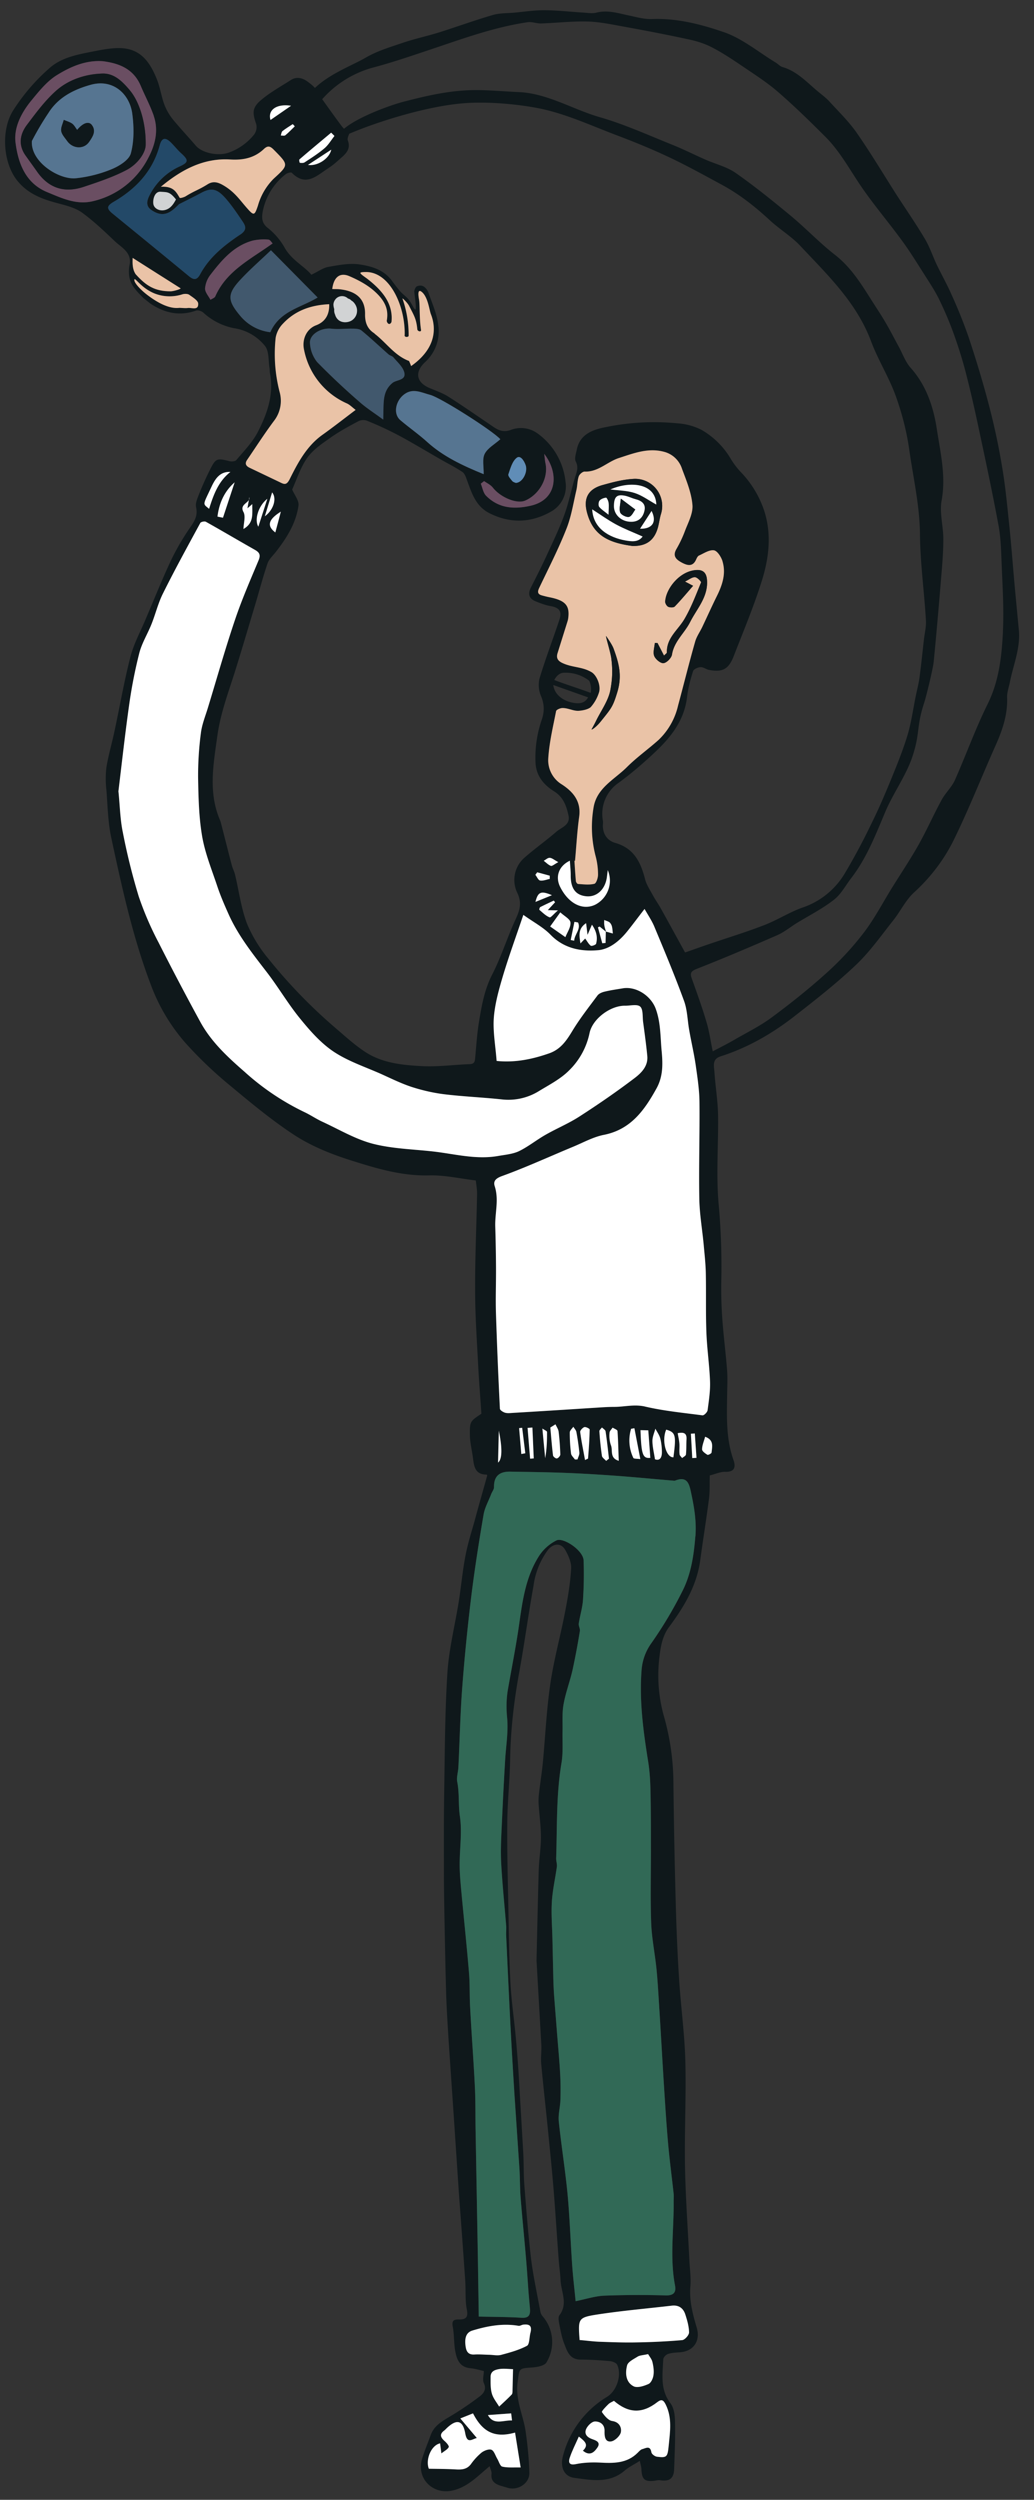 <svg id="Layer_13" xmlns="http://www.w3.org/2000/svg" viewBox="0 0 12.224 29.526"><rect x="0" y="0" width="12.224" height="29.526" fill="#333333" stroke="none"/><defs><style>.cls-1{fill:#6a4e62}.cls-2{fill:#eac3a7}.cls-3{fill:#fff}.cls-4{fill:#d1d3d4}.cls-6{fill:#41586d}.cls-7{fill:#0f181b}.cls-9{fill:#567591}</style></defs><path class="cls-7" d="m12.045 7.444-.049-.518c-.022-.245-.04-.491-.066-.736-.024-.231-.046-.463-.086-.693-.04-.24-.092-.48-.154-.716-.07-.267-.15-.531-.237-.793a5.802 5.802 0 0 0-.202-.504c-.053-.122-.12-.239-.178-.36-.047-.1-.082-.207-.138-.301-.106-.179-.225-.35-.338-.525-.155-.243-.303-.491-.468-.728-.092-.132-.21-.247-.32-.367-.041-.046-.092-.083-.14-.123-.13-.108-.246-.238-.418-.288-.03-.009-.054-.037-.082-.054C8.966.615 8.776.455 8.558.38c-.27-.093-.556-.167-.852-.155-.084.003-.171-.02-.256-.039C7.318.16 7.188.113 7.048.15 7.007.16 6.96.154 6.915.15 6.758.141 6.6.122 6.444.121c-.12-.002-.24.017-.359.028-.086.008-.176.004-.258.028-.214.062-.424.139-.637.206-.142.044-.288.075-.429.123-.148.05-.302.096-.436.174-.168.097-.422.188-.602.359 0 0-.02-.026-.08-.07C3.582.922 3.51.9 3.439.945c-.117.075-.24.143-.346.231-.112.093-.112.152-.064.29a.148.148 0 0 1-.024.122.674.674 0 0 1-.299.214c-.124.045-.314.007-.39-.08-.087-.102-.18-.2-.266-.304a.653.653 0 0 1-.105-.177c-.035-.092-.049-.193-.083-.285-.104-.275-.24-.395-.48-.388-.114.004-.23.03-.343.052-.165.033-.332.073-.46.19a2.314 2.314 0 0 0-.425.497c-.147.236-.118.633.062.841.128.149.293.207.472.254.097.026.201.052.28.108.138.1.263.219.387.337.084.08.213.138.174.294-.028.196.063.273.167.38l.082.065c.166.11.342.152.538.083.024-.009.066.005.087.023a.751.751 0 0 0 .361.184.579.579 0 0 1 .371.213c.047.064.037.17.051.256.004.02.001.04.005.06.05.254-.033.484-.145.701-.063.12-.163.222-.252.328-.014.016-.057.02-.082.013-.147-.038-.162-.034-.23.102a3.739 3.739 0 0 0-.122.27c-.021.055-.053.12-.042.171.027.118-.037.19-.093.274-.079.118-.15.241-.21.369-.103.221-.194.448-.29.673-.062.149-.142.294-.182.448-.075.288-.125.583-.188.875-.03.145-.073.288-.097.434a1.152 1.152 0 0 0 0 .268c.015.19.018.382.058.567.126.585.253 1.17.467 1.733a2.2 2.2 0 0 0 .41.688c.15.167.313.324.485.468.26.216.52.435.801.619.197.128.424.221.649.293.306.097.615.193.947.184.178-.005.359.037.55.06.005.05.016.105.015.16-.007.38-.025.76-.023 1.141 0 .301.022.603.037.904.01.183.025.365.037.55-.134.09-.138.09-.136.256.002.086.023.17.035.256.013.1.02.207.162.207.004 0 .008.01.008.01-.05.182-.102.36-.15.54-.039.137-.082.273-.108.412-.034.177-.05.357-.078.535-.045.282-.117.563-.135.847-.03.474-.03.95-.038 1.425-.005.314-.003.628-.003.942 0 .185.004.37.007.556.006.294.011.588.02.882.006.18.018.361.029.542l.06.88.06.9c.026.35.052.7.076 1.05.008.114-.003.23.019.341.018.093-.012.118-.093.117-.058-.001-.087.011-.074.082.018.093.013.189.028.281.018.104.05.201.182.213.052.005.102.02.158.033-.001.05-.018.104 0 .142.035.077-.004.124-.052.16a3.85 3.85 0 0 1-.333.226c-.1.06-.202.112-.244.231-.033.09-.07.18-.099.271-.076.24.125.43.35.383.183-.038.301-.169.447-.289.008.033.025.063.022.09-.01.087.041.12.111.142l.076.022c.119.04.263-.049.26-.174-.004-.16-.02-.32-.042-.477-.026-.198-.125-.381-.097-.592.023-.168.008-.165.172-.177.06-.004.149-.021.17-.061a.464.464 0 0 0-.049-.547.124.124 0 0 1-.024-.053c-.038-.208-.084-.415-.11-.625-.034-.288-.056-.577-.079-.866-.01-.127-.006-.255-.013-.383l-.057-.972c-.01-.143-.021-.286-.035-.43-.02-.205-.05-.41-.06-.616-.015-.276-.018-.552-.023-.828-.007-.35-.017-.7-.014-1.05.002-.253.03-.505.034-.758.006-.34.044-.675.105-1.009.063-.343.109-.69.171-1.033a.91.91 0 0 1 .17-.424c.063-.08.155-.088.204-.003.039.067.076.15.071.223-.01.175-.04.35-.074.523-.054.28-.131.556-.172.837-.045.307-.059.617-.088.926-.012.126-.033.252-.047.378a.7.7 0 0 0-.003.122c.009.13.027.26.027.389 0 .127-.022.254-.026.382-.01.34-.017.68-.025 1.02 0 .023-.002.047 0 .07l.056.983c.003.071-.008.144-.002.215.024.262.054.523.08.785.023.231.047.464.066.696.023.28.04.56.061.839.006.08.018.16.022.239.006.138.091.278-.014.415-.017.023-.007.073 0 .109.015.074.028.15.055.22.036.091.063.194.196.194.116 0 .232.008.347.018.03.003.075.02.086.044.056.123-.006.31-.124.38a1.15 1.15 0 0 0-.516.69c-.038.132.007.248.133.265.202.026.414.07.595-.086.05-.043.11-.071.179-.115.008.04.018.07.019.1.005.116.036.147.145.136.025-.002.051-.011.075-.007.112.017.163-.02.167-.134.006-.183.015-.367.01-.55 0-.077-.011-.17-.055-.227-.122-.161-.092-.339-.084-.515 0-.024.031-.057.055-.065.043-.015.091-.017.137-.02.165-.01.25-.132.204-.291-.048-.16-.09-.32-.075-.492.008-.1-.007-.2-.012-.301-.018-.371-.045-.743-.052-1.114-.007-.416.015-.832.004-1.247-.009-.323-.054-.646-.074-.969-.02-.306-.032-.612-.04-.919-.013-.47-.022-.941-.027-1.412a2.915 2.915 0 0 0-.107-.75 1.782 1.782 0 0 1-.062-.684c.015-.134.032-.272.117-.387.178-.24.33-.49.37-.795.033-.244.073-.488.104-.732.01-.087.005-.175.008-.264.065-.016.126-.045.186-.043.114.003.12-.064.095-.137-.088-.247-.08-.5-.076-.755.001-.102.007-.204 0-.304-.016-.21-.044-.418-.058-.627a4.986 4.986 0 0 1-.01-.465 8.146 8.146 0 0 0-.034-.895c-.028-.342 0-.688-.005-1.032-.003-.17-.032-.339-.043-.508-.005-.07-.03-.151.073-.184.319-.102.605-.266.868-.47.25-.195.5-.39.73-.608.166-.157.3-.348.442-.527.086-.108.147-.239.246-.33.194-.177.35-.381.465-.61.181-.367.331-.749.498-1.123.082-.183.146-.367.138-.572-.002-.058.02-.117.032-.176.04-.205.127-.402.107-.618ZM3.54 1.882c.124-.106.25-.21.375-.315l.039.039c-.04.05-.072.107-.12.146-.071.062-.152.112-.231.164-.015.01-.04.008-.059.007-.003 0-.01-.036-.004-.041Zm.376-.114c-.022.104-.16.197-.276.18l.276-.18Zm-.03.215c.058-.036.108-.085.16-.13.058-.052.099-.107.066-.194-.01-.027.014-.067.016-.079.378-.16.943-.328 1.35-.36.28-.024.657.01.92.065.303.065.591.198.883.309.212.08.424.166.629.263.212.1.418.214.625.326.207.112.39.256.562.415.117.109.259.193.367.309.32.341.662.666.833 1.122.082.22.21.422.29.641.074.204.13.418.161.633.047.335.125.666.128 1.01.003.336.05.672.07 1.009.006.075-.014.152-.023.229-.017.149-.032.298-.052.447-.01.076-.03.15-.045.224-.032.156-.053.316-.099.467-.056.183-.129.361-.202.539-.07.17-.143.339-.225.504a7.363 7.363 0 0 1-.314.586.926.926 0 0 1-.494.4c-.158.055-.303.15-.46.21-.212.082-.43.148-.646.222-.09.03-.18.063-.287.1-.094-.17-.188-.343-.284-.515-.03-.055-.067-.106-.097-.161-.034-.063-.076-.125-.093-.193-.051-.2-.133-.363-.351-.425-.091-.026-.145-.099-.147-.2 0-.02.004-.04.001-.06a.444.444 0 0 1 .191-.454c.152-.112.296-.236.433-.366.186-.176.338-.373.37-.64.012-.106.04-.21.072-.31.008-.023.057-.045.088-.046.034-.002.067.027.102.033.159.029.23-.009.29-.163.115-.296.239-.59.333-.892.086-.275.119-.563.02-.847a1.205 1.205 0 0 0-.271-.437.92.92 0 0 1-.122-.163.95.95 0 0 0-.343-.335A.734.734 0 0 0 8.007 5a2.813 2.813 0 0 0-.841.044c-.147.028-.309.078-.347.266-.009.046-.03.104-.013.14.038.072.01.13-.01.194-.044.149-.074.302-.128.447-.06.163-.137.321-.21.48-.057.123-.118.244-.18.365-.04.078-.026.136.058.168.055.022.112.044.17.054.103.018.14.06.109.157-.078.235-.167.467-.238.703a.337.337 0 0 0 .02.206c.039.094.04.18.009.273a1.37 1.37 0 0 0-.075.513c.008.155.098.261.22.337.11.069.146.174.17.286.024.112-.084.139-.144.191-.121.105-.253.198-.374.304a.349.349 0 0 0-.085.423c.068.148.002.248-.049.366-.085.196-.152.401-.249.591-.094.182-.127.376-.159.572-.021.132-.03.266-.042.399-.005.046 0 .088-.067.09-.19.007-.382.034-.572.023-.224-.012-.455-.036-.651-.16-.13-.083-.246-.19-.363-.29a6.139 6.139 0 0 1-.797-.823 1.622 1.622 0 0 1-.25-.412c-.069-.183-.094-.383-.14-.575-.009-.038-.028-.073-.038-.11-.045-.17-.087-.34-.131-.509l-.006-.019c-.145-.33-.081-.666-.034-1.006.036-.258.126-.499.204-.744.084-.268.163-.537.244-.806.048-.161.091-.325.145-.484.017-.048.06-.088.094-.13.13-.166.243-.343.272-.554.007-.058-.048-.124-.075-.188.054-.119.098-.262.18-.377.07-.097.178-.168.278-.239.103-.072.214-.132.325-.191a.13.13 0 0 1 .098-.007 3.969 3.969 0 0 1 .479.23c.135.076.268.155.402.232.083.047.168.09.248.143.025.015.04.051.05.08.06.16.104.327.279.412.25.123.496.109.731-.028a.341.341 0 0 0 .162-.344.806.806 0 0 0-.329-.572.334.334 0 0 0-.321-.042c-.106.037-.168-.013-.241-.063-.165-.112-.328-.225-.496-.332-.069-.043-.148-.07-.224-.102-.16-.07-.173-.193-.044-.31a.49.49 0 0 0 .15-.431c-.014-.13-.071-.254-.114-.379a.152.152 0 0 0-.058-.078c-.027-.015-.049-.013-.078-.003-.017.005-.036.046-.033.069.007.062.018.134.018.177 0 .02 0 .045-.022.014-.003-.004-.039-.075-.065-.106-.027-.033-.074-.063-.11-.108a2.25 2.25 0 0 1-.085-.11c-.097-.132-.242-.173-.386-.194-.118-.017-.244.008-.364.029-.063.01-.12.054-.203.093-.084-.103-.24-.174-.323-.332a.806.806 0 0 0-.199-.226c-.063-.054-.065-.11-.055-.178a.733.733 0 0 1 .272-.45c.018-.016.064-.028.074-.018.171.173.301.027.436-.057Zm3.147 8.703c-.15.07-.314-.015-.412-.213-.058-.116-.018-.243.116-.307.004.065.01.117.01.17-.002.156.056.237.182.25.124.013.224-.078.245-.221l.011-.088a.319.319 0 0 1-.151.41Zm.013.46c-.003.014-.052.032-.063.024-.025-.02-.041-.052-.065-.085a3.857 3.857 0 0 0-.056.058c-.014-.094-.03-.174.066-.24l.018.139.052-.12c.052.074.069.147.048.225Zm-.258-.035-.041-.008.044-.215.043.008c.035.08-.043.14-.046.215Zm-.29-.769.002.04c-.039.007-.079.024-.115.018-.022-.004-.037-.044-.056-.068l.022-.03.148.04Zm-.07-.174c.023-.013.047-.037.07-.036.026 0 .052.024.102.051-.047.025-.073.049-.088.043-.031-.01-.056-.038-.084-.058Zm.095.406-.193.079c.03-.12.066-.134.193-.08Zm-.136.14c.053-.028.107-.052.16-.077l.015.02-.086.093.12.003c-.048.041-.085.088-.1.082-.044-.019-.08-.056-.12-.089-.003-.002.003-.029.011-.032Zm.236.062c.049.045.118.079.121.12.005.056-.038.116-.06.173l-.18-.126.12-.167Zm.33-2.54c-.04.074-.108.077-.175.065-.132-.023-.225-.105-.237-.21l.412.146Zm-.4-.204c.006-.014.046-.087.116-.086a.452.452 0 0 1 .297.095c.029.06.022.128.017.143-.124-.047-.306-.104-.43-.152Zm.02.368c.004-.016.046-.035.072-.037.07-.003.134.039.204.032.043-.004.101-.015.134-.042a.478.478 0 0 0 .096-.167c.03-.08-.024-.21-.086-.247-.11-.065-.224-.053-.34-.106-.056-.025-.08-.057-.062-.117l.116-.37c.004-.013.008-.026.01-.04.021-.152-.03-.212-.213-.25a1.872 1.872 0 0 1-.096-.023c-.054-.014-.057-.042-.033-.09.109-.228.225-.454.319-.689.058-.146.082-.306.12-.46.012-.055.01-.114.028-.167.008-.025.046-.058.069-.057.161.007.268-.117.408-.162.176-.056.35-.124.54-.07.108.031.17.108.205.203.05.138.11.28.122.423.008.1-.051.208-.089.31a1.381 1.381 0 0 1-.102.213c-.049.086.005.126.067.159.061.032.127.053.167-.036.008-.018.019-.04.034-.048.058-.026.122-.07.177-.062.04.006.086.078.102.13.044.147-.004.285-.07.418-.06.118-.112.238-.169.356-.028.059-.068.114-.085.175-.071.25-.134.503-.202.755a.81.81 0 0 1-.23.406c-.122.109-.257.204-.372.319-.146.147-.359.245-.396.479-.03.192-.027.386.025.577.018.07.027.144.027.216 0 .038-.021.103-.044.108-.06.015-.128.006-.192.002-.01 0-.024-.022-.026-.035-.007-.08-.012-.16-.017-.24h.007c.016-.173.025-.347.05-.52.024-.18-.072-.293-.205-.38a.333.333 0 0 1-.162-.296c.01-.191.056-.38.093-.57Zm.516 2.544.073.06-.003.134-.039.003a20.66 20.66 0 0 1-.051-.188l.02-.009Zm.075.06-.005-.017-.01-.033a.373.373 0 0 1-.005-.023c-.003-.021 0-.044 0-.065.02.009.045.015.063.029a.099.099 0 0 1 .028.051c.007.025.007.053.01.08l-.08-.023ZM3.217 5.815c.06.074.014.209-.086.282l.086-.282Zm-.163.405c-.049-.083 0-.246.107-.33l-.107.33Zm.266-.179c-.02.08-.042.16-.065.246-.103-.076-.085-.152.065-.246Zm1.308-2.238c.023-.215-.107-.373-.29-.514-.011-.008-.057-.04-.066-.051-.006-.007-.043-.026.053-.026.289 0 .467.412.46.742-.01.032.045.03.045.01a1.288 1.288 0 0 0-.072-.438c-.004-.012.062.05.08.088.059.119.083.15.096.276.001.02.042.036.044.01-.022-.14-.013-.303-.024-.362-.023-.125.01-.113.042-.082.065.064.08.207.097.253.025.061.038.127.035.194-.006.14-.08.288-.268.42-.007-.022-.017-.042-.025-.062H4.83c-.166-.065-.26-.21-.397-.316l-.01-.01c-.074-.047-.11-.117-.108-.225.003-.183-.108-.276-.307-.295-.027-.002-.053-.001-.081-.002.018-.14.09-.2.202-.152.106.045.213.102.298.178.13.117.168.221.144.349.005.029.033.06.057.015Zm1.58 2.11c.171-.075.278-.273.24-.444-.007-.03-.008-.06-.014-.109.178.231.154.54-.158.612-.197.045-.38.032-.529-.116-.035-.034-.043-.096-.063-.144l.039-.031c.035.025.077.045.103.078.09.115.284.196.382.153Zm-.198-.312c.023-.07.046-.154.099-.195.042-.033.085.032.105.086.029.079-.034.208-.116.211-.009-.004-.03-.008-.042-.022-.02-.024-.053-.06-.046-.08Zm-.28-.241c-.031.062-.01.151-.012.24-.257-.105-.479-.21-.665-.378-.102-.092-.215-.171-.32-.26-.084-.07-.06-.21.026-.289.111-.102.217-.038.326-.01.124.032.734.42.83.524-.067.06-.15.104-.185.173ZM4.22 3.676a.134.134 0 0 1-.068.112c-.046.024-.11.026-.152-.008a.123.123 0 0 1-.04-.063.116.116 0 0 1-.01-.065.184.184 0 0 1-.008-.055.101.101 0 0 1 .172-.071c.016.004.029.013.04.024a.125.125 0 0 1 .019.014c.03.028.05.07.047.112Zm-.05.205c.035.001.08.003.104.023.11.091.213.189.32.283.016.014.043.018.056.033.046.056.108.108.127.173.03.102-.09.09-.138.13-.107.087-.105.201-.107.319l-.003.114c-.104-.077-.198-.136-.28-.21a8.413 8.413 0 0 1-.501-.47.391.391 0 0 1-.084-.218c-.012-.106.128-.19.253-.176.083.01.168-.003.252 0Zm-.686-2.389c-.038.036-.073.073-.113.106-.01.009-.034.002-.053.002.007-.017.008-.042.021-.052.038-.03.08-.055.12-.082l.024.026Zm-.046-.243-.24.168c-.036-.117.069-.195.24-.168Zm-.714.635c.154.009.285-.02.396-.125.047-.045.076-.03.117.01.177.18.177.177-.004.343a.731.731 0 0 0-.185.318c-.04.118-.047.12-.13.027s-.142-.186-.27-.263c-.06-.036-.122-.063-.196-.017-.107.067-.152.075-.259.142-.012.007-.064.026-.07.017-.042-.07-.074-.138-.223-.13.246-.204.508-.342.824-.322Zm-.646.472c-.03.06-.066.107-.123.123-.07.02-.136-.016-.143-.07-.009-.058.017-.15.087-.145.078.007.105-.002.18.092ZM.56 2.27C.303 2.165.216 1.93.184 1.688c-.024-.18.069-.357.187-.5.09-.11.183-.227.3-.3.16-.1.34-.18.545-.165.194.025.363.091.447.29.05.12.112.234.154.355.06.173.018.343-.064.497a.982.982 0 0 1-.648.51c-.2.05-.373-.034-.546-.105Zm1.66 1.368c-.026.003-.054 0-.098-.002-.127.016-.273-.07-.387-.158-.077-.06-.163-.151-.143-.181.023.003.09.109.238.17a.49.49 0 0 0 .327.009c.025-.007.06-.008.08.005.041.03.105.068.107.105.003.086-.078.045-.124.051Zm-.652-.592.568.36c-.006.012-.082.033-.116.035-.19 0-.291-.064-.416-.202-.039-.059-.037-.128-.036-.193Zm.799.193c-.038.07-.075.07-.133.023-.298-.246-.598-.49-.897-.734-.079-.064-.078-.094.009-.145.264-.154.46-.362.542-.666.026-.094.07-.099.14-.026.04.04.075.084.116.121.086.079.087.105-.02.154a.74.74 0 0 0-.35.33c-.033.062-.057.132.013.182.15.106.24.023.325-.061l.003-.004c.087-.044.175-.087.26-.133.12-.065.188-.056.293.063.074.085.138.18.2.273.038.055.054.1-.027.155-.186.124-.364.264-.474.468Zm.178.262c-.008.018-.037.027-.056.04-.023-.044-.066-.09-.064-.134a.303.303 0 0 1 .064-.163c.134-.173.275-.34.498-.402a.611.611 0 0 1 .187-.012c.02.001.037.033.05.045-.259.187-.544.322-.679.626Zm.652.423a.544.544 0 0 1-.354-.19c-.157-.187-.16-.262.01-.442.103-.11.217-.209.35-.336l.552.558c-.198.121-.447.158-.558.41Zm-.276 1.51c.104-.155.206-.311.316-.461a.386.386 0 0 0 .071-.338 1.787 1.787 0 0 1-.048-.647.318.318 0 0 1 .086-.166c.145-.154.33-.219.546-.229q.006.188-.155.249c-.114.043-.17.17-.141.292a.877.877 0 0 0 .507.632c.035.016.063.046.102.076-.138.103-.262.201-.391.293-.186.132-.29.327-.388.523-.038.077-.065.063-.118.037l-.355-.169c-.042-.02-.062-.048-.032-.092Zm-.054.564v-.003c.001-.005.003-.01.006-.014 0-.002.001-.004.003-.005v-.001a.056.056 0 0 1 .006-.009.034.034 0 0 1 .006-.007l.007-.006.028-.025.012-.012c0-.002.003-.004.004-.006a.02.02 0 0 0 .004-.005v-.001l-.002.013a.62.62 0 0 0-.006.034v.002l-.01.051.058-.05c-.003.116.022.222-.104.294.001-.068.028-.15 0-.201a.079.079 0 0 1-.012-.05Zm-.092-.301-.139.418-.064-.013c.02-.163.083-.3.203-.405Zm-.275.055c.044-.096.1-.184.225-.178-.144.112-.201.27-.252.436-.078-.065-.077-.036.027-.258Zm2.652 7.852c-.247-.03-.5-.033-.74-.094-.207-.053-.4-.168-.596-.259-.075-.034-.144-.082-.22-.117a2.956 2.956 0 0 1-.703-.474c-.2-.174-.397-.355-.525-.592-.168-.31-.334-.62-.493-.935a3.736 3.736 0 0 1-.234-.545 7.344 7.344 0 0 1-.189-.758c-.031-.153-.034-.312-.051-.484.04-.33.077-.673.126-1.014.03-.206.067-.413.12-.615.03-.119.098-.229.144-.345.048-.12.078-.247.135-.361.14-.281.292-.557.442-.834.007-.014.051-.023.067-.014.193.108.383.221.576.33.058.032.073.06.046.127-.098.232-.198.463-.278.701-.115.34-.214.687-.318 1.031-.031.101-.073.201-.086.305a3.816 3.816 0 0 0-.033.533c.004.23.009.464.048.69.036.202.115.396.181.593.037.109.083.215.13.32.111.252.28.465.448.682.139.18.254.38.398.555.118.144.246.29.398.392.17.113.372.179.56.263.12.054.24.114.365.154.124.04.255.07.385.086.224.027.45.036.673.06a.685.685 0 0 0 .442-.096c.123-.075.257-.143.356-.243a.862.862 0 0 0 .244-.441c.034-.172.25-.329.422-.326.06.001.143-.021.177.01.035.032.026.115.034.176.018.135.036.27.05.406.012.12-.07.201-.15.262-.21.16-.43.311-.654.456-.127.082-.268.14-.4.216-.107.06-.204.14-.314.192-.075.036-.164.042-.248.057-.249.043-.491-.019-.735-.05Zm1.004 15.54c-.086-.002-.155.005-.218-.01-.026-.006-.04-.06-.06-.094-.022-.036-.037-.092-.068-.105-.031-.012-.087.01-.118.034a.739.739 0 0 0-.125.136c-.048.063-.11.066-.18.062-.103-.006-.206-.006-.317-.008-.042-.105.026-.278.134-.3l.015.12c.038-.032.074-.049.087-.076.006-.014-.028-.052-.05-.071-.045-.041-.064-.079-.005-.123l.03-.028c.115-.111.191-.1.22.06.022.128.076.07.137.055l-.196-.231.15-.06c.115.222.26.294.497.227l.067.412Zm-.113-.64.01.085c-.104-.005-.215.06-.285-.064l.275-.02Zm-.243-.43c0-.07.057-.085.108-.093.049-.007.1 0 .158.002l-.006.251c0 .017 0 .039-.01.049-.048.049-.099.095-.149.142-.03-.05-.07-.098-.085-.153-.018-.063-.015-.132-.016-.198Zm.47-.516c-.012.051-.009.133-.04.149-.094.05-.2.079-.304.107-.044.012-.094 0-.142-.001-.059-.002-.118-.007-.177-.003-.079.004-.097-.047-.104-.107-.008-.074 0-.151.082-.176.177-.054.358-.088.546-.056.018.003.038-.012.057-.014.08-.009.103.02.083.1Zm1.6.84c.08.16.052.326.036.492-.013.13-.022.142-.139.127-.024-.003-.061-.03-.065-.051-.015-.088-.069-.049-.11-.037-.02.005-.036.025-.052.04-.128.13-.29.126-.454.117-.094-.004-.19 0-.28.019-.082.017-.085-.029-.071-.074.027-.083.068-.161.108-.252.071.056.123.096.049.167.08.067.132.019.17-.035.05-.07-.027-.089-.064-.103-.064-.023-.092-.065-.068-.12.018-.038.066-.086.103-.087.058-.002.116.031.114.11-.001.059.004.134.076.126.045-.005.11-.067.118-.111.01-.052-.017-.118-.105-.131-.045-.007-.088-.062-.118-.105-.007-.01.045-.064.074-.093.018-.018.044-.027.066-.04.172.148.334.153.512.015.05-.037.072-.027.1.027Zm-.455-.46c.011-.043.077-.074.123-.103.027-.016.063-.016.125-.03.016.028.043.059.05.094.013.05.02.105.013.156-.005.038-.03.09-.059.103-.054.024-.133.05-.176.027-.094-.049-.1-.158-.076-.248Zm.688-.6c.022.068.043.14.043.211 0 .032-.05.088-.08.091a8.15 8.15 0 0 1-.55.027c-.144.003-.288-.003-.43-.008-.077-.003-.153-.014-.233-.02-.019-.256-.02-.266.218-.303.289-.044.58-.069.87-.103.085-.01.138.03.162.105Zm.118-9.19c-.017.217-.05.428-.14.62a4.808 4.808 0 0 1-.382.643.62.62 0 0 0-.113.31c-.03.366.02.727.077 1.088.019.115.025.233.028.35.005.235.004.471.005.707 0 .283-.008.565.003.847.007.182.044.363.063.545.015.152.023.306.032.46.02.313.037.626.057.94.015.222.029.446.049.669.017.196.043.39.064.585.003.03 0 .061 0 .092.004.33-.047.66.016.989.016.081-.013.121-.11.119a10.584 10.584 0 0 0-.727.003c-.108.005-.213.04-.338.065-.013-.142-.03-.277-.039-.412-.02-.283-.03-.567-.056-.85-.027-.288-.074-.574-.104-.861-.008-.082.017-.166.02-.25a3.64 3.64 0 0 0-.004-.315c-.008-.157-.023-.313-.036-.47-.012-.153-.025-.306-.035-.459a4.393 4.393 0 0 1-.01-.211l-.01-.444c-.003-.148-.015-.297-.007-.444.009-.139.04-.276.06-.415.004-.034-.01-.07-.008-.105.011-.375-.001-.75.063-1.122.02-.12.009-.244.012-.366.003-.108-.007-.218.011-.323.024-.139.076-.272.107-.41a8.88 8.88 0 0 0 .087-.458c.005-.028-.017-.06-.013-.089.014-.094.043-.186.05-.28.01-.155.012-.311.007-.467-.004-.116-.238-.273-.32-.235a.526.526 0 0 0-.213.194c-.163.26-.195.559-.238.855-.034.23-.079.458-.12.687-.022.12-.025.236-.013.36.016.169-.016.342-.025.513a50.42 50.42 0 0 0-.036.708c-.007.16-.018.32-.01.48.013.254.04.506.06.758.002.038-.003.075-.001.113.018.374.035.75.054 1.124.013.247.028.494.044.741l.059.89c.007.115.005.23.014.343.018.226.042.451.061.677.013.15.023.3.034.45l.015.169c.006.07.003.126-.098.12-.161-.011-.324-.01-.507-.014l-.01-.711-.027-1.464c-.003-.179 0-.357-.008-.536-.016-.313-.04-.627-.057-.94-.008-.139-.002-.277-.013-.414-.027-.325-.062-.65-.092-.975-.01-.1-.018-.2-.018-.3 0-.19.03-.383.002-.568-.02-.137-.004-.274-.031-.409-.01-.055.011-.116.014-.174.015-.315.021-.63.045-.944.027-.357.063-.714.107-1.07.04-.324.09-.646.145-.968.015-.084.06-.162.091-.243.011-.028.033-.055.033-.082-.002-.134.07-.184.192-.182.22.004.441.006.662.015.206.008.412.021.617.036.211.016.421.036.632.054.013 0 .028.005.04 0 .138-.053.163.033.186.14.037.172.066.337.052.52Zm-2.333-.872.009-.378q.065.318-.009.378Zm.25-.408a.97.97 0 0 1 .036-.004l.037.301-.047.009c-.01-.102-.018-.204-.026-.306Zm.1-.003c.02 0 .038-.003.057-.004l.015.365-.042.003-.03-.364Zm.174.008c.026.018.055.028.055.04a1.58 1.58 0 0 1-.022.31l-.033-.35Zm.095-.012.06-.038c.014.03.034.058.038.088.01.09.017.179.019.268 0 .016-.023.043-.04.047-.011.004-.044-.02-.045-.035-.014-.11-.022-.22-.032-.33Zm.23.058c0-.022.026-.045.04-.067.014.02.034.04.038.062.015.081.027.163.034.244.002.026-.014.053-.022.08h-.03c-.015-.023-.042-.045-.045-.07a1.904 1.904 0 0 1-.015-.248Zm.123-.004c-.003-.018.027-.052.049-.059.017-.005.063.018.063.028-.003.114-.01.228-.019.341 0 .005-.016.009-.037.02-.02-.114-.042-.222-.056-.33Zm.226-.01c0-.015.02-.03.031-.045.015.015.04.029.043.046.016.107.027.215.04.323l-.034.026c-.017-.02-.046-.038-.05-.06a3.378 3.378 0 0 1-.03-.29Zm.12.018c0-.02.024-.04.037-.061.02.013.056.025.057.04.01.114.011.228.015.352-.111-.034-.067-.127-.093-.185-.019-.043-.017-.097-.016-.146Zm.256-.047.038-.007.07.365c-.038-.006-.077-.002-.083-.015a.473.473 0 0 1-.025-.343Zm.157.018h.046l.024.325c-.09.01-.107-.039-.117-.327l.047.001Zm.094.124c0-.047.023-.095.035-.143.02.038.047.073.057.113.015.053.02.11.02.166 0 .06-.023.104-.081.081-.012-.08-.03-.148-.031-.217Zm.164-.132c.111.032.12.065.084.327-.088.003-.14-.202-.084-.327Zm.156.165c-.003-.038-.013-.077-.021-.123.076-.016.109.003.104.072-.003.06 0 .12-.007.18-.002.016-.029.028-.044.042-.011-.015-.03-.03-.031-.045-.004-.042.002-.084-.001-.126Zm.15.17-.015-.287.046-.003.02.288c-.017 0-.033.002-.05.003Zm-.558-.608c-.126-.029-.241.004-.361.005-.09 0-.18.007-.27.013l-.932.058c-.03.002-.063.006-.09-.003-.025-.007-.06-.03-.062-.047a64.11 64.11 0 0 1-.046-1.136c-.006-.177.001-.354 0-.53 0-.162-.004-.323-.008-.485-.005-.158.045-.316-.006-.476-.02-.06.01-.093.087-.122.282-.102.556-.227.833-.343.122-.05.242-.117.37-.143.318-.063.478-.29.62-.546.077-.137.078-.28.063-.434-.016-.172-.01-.345-.072-.511-.057-.153-.229-.265-.386-.239-.072.012-.144.022-.214.038-.032.007-.07.022-.087.046-.104.139-.212.276-.301.425-.07.114-.138.213-.273.26-.2.07-.403.11-.618.088-.014-.178-.045-.346-.033-.51.012-.167.06-.333.108-.494.07-.234.154-.464.24-.72.122.086.235.146.32.233.16.164.362.201.566.183.135-.012.253-.11.342-.222.068-.083.132-.17.205-.265.043.077.09.145.121.22.12.287.24.575.346.867.04.11.041.234.062.352.025.136.057.272.077.409.02.141.042.284.043.427.004.382-.008.763-.002 1.145.003.183.036.364.053.547.01.112.022.225.024.337.005.233-.002.466.007.698.007.193.036.386.043.579.004.113-.013.228-.028.34-.004.024-.043.062-.061.06-.228-.03-.458-.051-.68-.103Zm.788.543c-.002.012-.04.032-.05.027-.025-.016-.062-.042-.062-.064 0-.046.02-.093.035-.149.107.038.084.117.077.186Zm3.444-9.693c-.015.291-.046.58-.181.853-.145.292-.255.601-.388.9-.038.083-.112.15-.156.232-.095.174-.175.356-.272.529-.096.17-.205.333-.309.5-.11.176-.206.362-.33.527a3.496 3.496 0 0 1-.431.471c-.21.191-.433.369-.661.538-.139.104-.297.181-.447.268-.077.045-.158.085-.256.137-.025-.119-.04-.233-.073-.343-.05-.17-.11-.337-.17-.504-.023-.063-.03-.094.05-.126.322-.126.639-.261.955-.399.08-.035.15-.092.224-.139.15-.092.309-.172.446-.279.086-.066.14-.173.208-.26.184-.24.29-.52.406-.793.087-.202.238-.416.31-.625.1-.293.047-.356.144-.65.026-.082.103-.397.112-.482.031-.314.058-.628.084-.942.014-.168.03-.337.03-.506.001-.153-.047-.312-.02-.459.053-.29-.015-.568-.057-.844-.039-.257-.123-.513-.307-.72-.065-.072-.098-.171-.146-.258-.049-.09-.096-.182-.148-.271-.048-.083-.101-.163-.153-.244-.13-.204-.252-.41-.45-.564-.18-.14-.34-.309-.516-.456-.213-.176-.43-.352-.656-.51-.105-.074-.24-.106-.36-.159-.13-.057-.257-.121-.388-.174-.283-.113-.563-.241-.854-.325-.318-.09-.623-.283-.96-.298-.157-.007-.35-.024-.506-.024-.294 0-.56.06-.847.134-.171.043-.554.184-.717.323a.342.342 0 0 1-.03-.035c-.077-.102-.151-.207-.228-.314A1.23 1.23 0 0 1 4.41.798c.216-.057.427-.129.64-.2.391-.13.779-.276 1.19-.336.05-.007.105.017.157.015.18-.006.361-.027.542-.023.135.003.27.03.405.055.265.048.529.098.791.155.097.02.194.05.281.095.126.065.244.144.361.223.144.098.292.192.422.305.194.168.378.348.56.53.157.157.266.35.388.535.158.24.347.458.516.69.093.126.175.26.26.393.062.098.128.196.179.3.066.135.125.274.176.416.055.155.105.312.145.472.062.24.115.482.166.724.075.35.149.7.214 1.051.025.13.031.266.036.399.01.289.032.579.017.867Z"/><path class="cls-4" d="M2.08 2.356c-.031.06-.067.107-.124.123-.069.02-.135-.016-.143-.07-.008-.057.017-.15.087-.144.079.006.105-.003.18.09ZM4.221 3.676a.134.134 0 0 1-.068.112c-.045.025-.11.026-.151-.008a.123.123 0 0 1-.04-.063.116.116 0 0 1-.01-.065.184.184 0 0 1-.01-.055c.001-.028.014-.052.032-.071a.101.101 0 0 1 .14 0c.017.004.03.013.04.024a.125.125 0 0 1 .02.014c.03.029.05.071.047.112Z"/><path class="cls-2" d="M5.128 3.904c-.005.14-.08.288-.268.42-.007-.022-.016-.042-.025-.062h-.004c-.167-.065-.261-.21-.397-.316l-.01-.01c-.074-.047-.11-.117-.108-.225.003-.183-.108-.276-.308-.295-.026-.002-.053-.001-.08-.002.017-.14.09-.2.202-.152.105.045.212.102.297.178.131.117.169.221.145.35.004.028.033.059.056.014.023-.215-.107-.373-.29-.514-.011-.008-.057-.04-.066-.05-.005-.008-.043-.027.054-.027.288 0 .466.412.458.742-.009.032.046.03.047.011a1.288 1.288 0 0 0-.073-.439c-.004-.012.062.051.08.089.06.118.083.149.096.276.002.018.042.035.044.008-.022-.14-.013-.302-.024-.36-.023-.126.011-.113.042-.083.065.065.08.207.098.254.024.06.037.126.034.193ZM3.234 2.112a.731.731 0 0 0-.185.318c-.04.118-.047.121-.13.027s-.142-.186-.27-.263c-.06-.036-.122-.063-.195-.017-.107.067-.152.075-.26.142-.012.008-.064.026-.07.017-.042-.07-.073-.138-.222-.13.246-.204.507-.342.823-.322.154.009.285-.02.396-.125.048-.045.077-.03.117.011.177.179.177.176-.004.342ZM8.542 6.63c-.016-.052-.062-.124-.102-.13-.055-.008-.119.036-.177.062-.015.007-.026.03-.034.048-.04.089-.106.068-.167.036-.061-.033-.116-.073-.066-.16a1.4 1.4 0 0 0 .101-.213c.038-.101.098-.209.089-.31-.012-.143-.07-.284-.122-.422a.303.303 0 0 0-.204-.202c-.192-.055-.364.013-.54.07-.14.044-.248.168-.409.161-.023 0-.061.032-.069.057-.018.053-.015.112-.029.167-.036.154-.06.314-.12.46-.093.235-.209.46-.318.689-.023.048-.02.076.033.09.032.009.064.017.096.023.183.038.234.099.213.25-.002.014-.006.027-.01.04l-.116.37c-.018.06.007.092.062.117.116.053.23.041.34.106.063.037.117.166.086.247a.476.476 0 0 1-.096.167c-.033.027-.091.038-.134.042-.07.007-.133-.035-.204-.032-.026.002-.068.02-.071.037-.037.19-.083.379-.093.57a.334.334 0 0 0 .161.295c.134.087.23.2.205.382-.024.172-.033.346-.049.52h-.007c.005.08.01.16.017.24.001.012.016.034.026.034.064.004.131.013.192-.002.023-.005.044-.07.044-.108a.841.841 0 0 0-.028-.216 1.365 1.365 0 0 1-.025-.577c.038-.234.25-.332.397-.48.115-.114.25-.21.371-.318a.81.81 0 0 0 .231-.406c.068-.251.13-.504.202-.755.017-.061.057-.116.085-.175.056-.118.11-.238.168-.356.067-.133.115-.271.07-.419ZM7.299 8.171c-.054.178-.07.192-.193.345-.047.06-.104.104-.113.099.02-.036.04-.072.058-.11.06-.12.144-.235.166-.362.023-.126.027-.234.01-.366-.009-.074-.069-.259-.061-.264.023.033.072.104.088.148.062.17.103.315.045.51Zm.178-1.723c-.284-.038-.47-.126-.54-.406-.04-.162.021-.268.187-.313.115-.033.232-.064.35-.072a.32.32 0 0 1 .339.417c-.014.047-.02.097-.032.145-.041.16-.138.233-.304.229Zm.681.9c-.065.13-.189.227-.214.384-.007.04-.062.097-.1.1-.035.004-.094-.046-.11-.085-.017-.043.004-.101.007-.153h.032l.077.149c.019-.02.035-.029.034-.038-.005-.172.134-.266.209-.396.079-.135.135-.284.195-.43.004-.01-.046-.062-.073-.062-.034-.002-.07.029-.117.052l.096.05c-.075.086-.143.168-.217.244-.014.014-.056.013-.078.003-.018-.009-.036-.041-.035-.062.008-.152.175-.367.378-.372.069-.001.11.033.116.116.017.202-.12.34-.2.5ZM4.205 4.841c-.138.104-.263.202-.392.294-.186.132-.29.327-.387.522-.039.078-.066.064-.119.038l-.354-.169c-.043-.02-.062-.048-.033-.092.105-.154.206-.311.317-.46a.386.386 0 0 0 .07-.339 1.787 1.787 0 0 1-.048-.647.318.318 0 0 1 .086-.165c.145-.155.33-.22.547-.23q.005.188-.155.249c-.115.043-.17.17-.142.292a.877.877 0 0 0 .508.632c.034.016.062.046.102.076ZM2.343 3.586c.004.086-.077.045-.124.052-.026.003-.054 0-.098-.002-.127.016-.273-.07-.387-.158-.077-.06-.163-.151-.143-.181.024.003.09.11.238.17a.49.49 0 0 0 .328.009c.024-.007.06-.007.079.005.041.03.106.068.107.105Z"/><path class="cls-2" d="M2.136 3.406c-.007.012-.082.033-.117.035-.189 0-.291-.064-.415-.202-.04-.059-.038-.128-.036-.193.203.13.386.244.568.36Z"/><path d="M2.84 2.77c-.186.125-.364.265-.474.47-.038.07-.075.07-.133.022-.298-.246-.597-.49-.896-.734-.08-.064-.079-.094.008-.145.264-.154.46-.362.543-.666.025-.094.07-.099.14-.026.039.04.074.084.115.121.087.079.088.105-.019.154a.74.74 0 0 0-.35.33c-.034.062-.058.132.012.182.15.106.24.023.325-.061l.003-.004c.087-.044.175-.087.261-.133.12-.065.187-.056.292.063.074.085.138.18.201.273.037.055.054.1-.028.155Z" style="fill:#234968"/><path d="M8.22 18.147c-.017.218-.049.43-.14.62a4.808 4.808 0 0 1-.382.644.62.62 0 0 0-.113.31c-.029.366.02.727.078 1.088.018.115.025.233.027.35.005.235.005.471.005.707 0 .283-.007.565.003.847.007.182.045.363.063.545.015.152.023.306.033.46.02.313.037.626.057.94.014.222.028.446.048.67.018.195.044.39.065.584.003.03 0 .062 0 .092.004.33-.047.66.016.99.015.08-.013.12-.11.118a10.584 10.584 0 0 0-.728.003c-.107.005-.213.04-.337.065-.014-.142-.03-.277-.04-.412-.02-.283-.029-.567-.055-.85-.028-.288-.074-.574-.104-.861-.009-.082.016-.166.019-.25a3.64 3.64 0 0 0-.003-.315c-.009-.157-.024-.313-.036-.47l-.036-.458a4.393 4.393 0 0 1-.009-.212l-.01-.444c-.003-.148-.016-.297-.007-.444.008-.139.04-.276.059-.415.004-.034-.01-.07-.008-.105.012-.375 0-.75.063-1.122.02-.12.01-.244.012-.366.003-.108-.007-.218.012-.323.024-.139.076-.272.107-.41a8.88 8.88 0 0 0 .086-.458c.005-.028-.017-.06-.013-.089.014-.094.044-.186.05-.28.01-.155.013-.311.007-.466-.004-.117-.238-.274-.32-.236a.526.526 0 0 0-.213.194c-.162.26-.194.56-.237.855-.035.23-.08.458-.12.687-.023.12-.026.236-.014.36.016.169-.015.342-.024.513a50.42 50.42 0 0 0-.037.708c-.007.16-.017.32-.01.48.013.254.04.506.06.759.003.037-.002.074 0 .112.017.374.034.75.054 1.124.013.247.028.494.043.741l.06.89c.007.115.005.23.014.343.018.226.041.451.06.677.014.15.023.3.034.45l.015.169c.006.07.003.126-.097.12-.162-.01-.324-.01-.507-.014l-.011-.711-.026-1.464c-.004-.179 0-.357-.009-.535-.015-.314-.04-.628-.056-.942-.008-.138-.002-.276-.014-.413-.027-.325-.062-.65-.092-.975-.009-.1-.018-.2-.018-.3 0-.19.03-.383.003-.568-.02-.137-.005-.274-.032-.409-.01-.055.012-.116.014-.174.016-.315.022-.63.046-.944.027-.357.063-.714.106-1.07.04-.323.091-.646.146-.968.014-.084.06-.162.09-.243.011-.027.034-.055.033-.082-.002-.134.07-.184.192-.182.22.004.442.006.663.015.206.008.411.021.617.036.21.016.42.036.631.054.014 0 .029.005.04 0 .139-.053.164.033.186.14.037.172.066.338.052.52Z" style="fill:#316956"/><path class="cls-3" d="M5.871 12.531c-.013-.178-.045-.346-.033-.51.013-.167.06-.333.108-.495.07-.233.154-.463.241-.72.122.087.235.146.32.233.16.165.361.202.566.184.134-.013.252-.11.342-.222.067-.083.131-.17.205-.265.043.076.09.144.12.22.12.287.24.574.347.867.04.11.04.234.062.351.024.137.056.272.076.41.02.141.042.284.044.426.004.382-.009.764-.002 1.146.003.182.035.364.052.547.01.112.023.224.025.337.005.233-.002.466.007.698.007.193.036.386.043.579.004.113-.014.227-.029.34-.003.023-.042.062-.06.06-.228-.03-.458-.052-.68-.104-.127-.029-.242.004-.362.004-.09 0-.18.008-.27.013-.31.02-.621.04-.931.058-.03.002-.063.006-.091-.002-.024-.007-.06-.03-.061-.047a62.446 62.446 0 0 1-.047-1.137c-.005-.176.002-.353.001-.53a20.074 20.074 0 0 0-.009-.484c-.005-.159.045-.317-.006-.476-.02-.061.01-.094.088-.122.282-.102.555-.228.833-.343.122-.05.242-.118.37-.143.317-.063.478-.29.62-.546.077-.138.077-.28.063-.434-.017-.172-.01-.345-.072-.512-.058-.152-.23-.264-.387-.239-.071.012-.144.022-.214.039-.031.007-.068.022-.086.045-.104.14-.212.277-.301.425-.07.115-.139.214-.273.26-.201.07-.403.111-.619.089Z"/><path class="cls-3" d="M1.4 9.346c.04-.33.078-.673.126-1.014a5.67 5.67 0 0 1 .12-.615c.03-.12.099-.229.145-.345.048-.12.078-.247.135-.361.14-.282.292-.558.442-.834.007-.013.05-.023.066-.014.193.108.384.221.577.33.057.032.073.061.045.127-.097.232-.198.463-.278.701-.115.34-.213.687-.318 1.031-.03.101-.072.201-.085.305a3.845 3.845 0 0 0-.033.533c.004.23.009.464.048.69.035.202.115.396.18.592.037.11.083.216.13.321.112.252.281.465.448.682.14.18.255.379.399.555.117.144.245.29.398.392.17.113.371.179.56.263.12.054.239.113.364.154.125.04.255.07.386.086.223.027.449.036.673.06a.686.686 0 0 0 .442-.097c.123-.075.256-.143.356-.243a.86.86 0 0 0 .243-.44c.034-.172.25-.33.422-.326.061 0 .143-.021.177.01.036.032.027.115.034.176.018.135.037.27.05.406.012.12-.069.201-.149.262-.211.16-.43.311-.654.455-.127.082-.27.141-.401.216-.107.061-.204.14-.313.193-.075.035-.165.042-.249.057-.249.043-.49-.019-.735-.05-.247-.03-.5-.033-.74-.094-.207-.053-.399-.168-.596-.259-.075-.034-.144-.082-.219-.117a2.959 2.959 0 0 1-.704-.474c-.2-.174-.396-.355-.525-.592a33.71 33.71 0 0 1-.492-.935 3.743 3.743 0 0 1-.235-.545 7.463 7.463 0 0 1-.188-.758c-.032-.153-.034-.312-.052-.484Z"/><path class="cls-6" d="M4.64 4.523c-.106.087-.104.202-.107.319l-.002.114c-.104-.077-.199-.136-.281-.209a8.413 8.413 0 0 1-.5-.47.391.391 0 0 1-.085-.219c-.012-.106.129-.19.253-.176.083.01.168-.002.253 0 .035 0 .08.002.104.023.11.09.213.188.32.282.017.014.043.018.056.034.046.055.108.108.127.172.03.102-.089.09-.138.13Z"/><path class="cls-1" d="M1.818 1.368c-.042-.121-.104-.236-.154-.354-.085-.2-.253-.266-.447-.291C1.012.708.832.789.67.889c-.117.073-.21.19-.3.299-.117.143-.21.32-.186.5.031.24.118.478.375.582.173.071.346.155.545.105a.982.982 0 0 0 .649-.51c.082-.154.124-.324.064-.497Zm-.096.35c-.005.088-.09.218-.227.29-.16.084-.335.142-.507.2-.227.074-.416.015-.554-.187-.043-.063-.09-.124-.133-.187-.085-.122-.066-.248.016-.357.107-.142.216-.289.347-.406a.864.864 0 0 1 .54-.202c.148-.007.244.096.33.196.117.137.195.394.188.654Z"/><path class="cls-9" d="M5.915 5.188c-.067.06-.15.104-.185.173-.031.062-.01.151-.012.24-.257-.105-.478-.21-.665-.378-.101-.092-.214-.17-.319-.259-.084-.07-.061-.21.025-.29.111-.101.218-.038.326-.01.124.032.734.42.83.524Z"/><path class="cls-3" d="M7.258 28.357c.172.148.334.154.512.016.049-.038.072-.028.099.026.08.16.052.325.036.49-.013.132-.022.143-.139.128-.024-.003-.061-.03-.065-.051-.014-.088-.068-.048-.11-.038-.019.006-.036.026-.051.041-.129.13-.29.126-.455.117-.093-.004-.189 0-.28.019-.082.017-.085-.029-.07-.074.027-.083.068-.161.108-.252.071.056.122.096.048.167.081.067.132.02.17-.035.05-.07-.027-.089-.063-.103-.064-.023-.092-.065-.068-.119.017-.038.066-.087.102-.088.058-.002.117.032.115.111-.002.059.003.133.075.125.045-.005.11-.066.118-.11.01-.053-.016-.12-.104-.132-.046-.007-.09-.062-.12-.105-.006-.01.046-.064.076-.093.018-.018.044-.027.066-.04Z"/><path class="cls-6" d="M3.755 3.514c-.199.121-.448.158-.56.41a.544.544 0 0 1-.352-.19c-.158-.187-.161-.262.01-.442.103-.11.216-.209.35-.336l.552.558Z"/><path class="cls-3" d="M6.852 27.638c-.018-.255-.02-.265.218-.302.289-.044.58-.069.871-.103.084-.01.137.03.161.105.022.068.043.14.044.211 0 .032-.05.088-.081.091a7.83 7.83 0 0 1-.55.027c-.144.003-.287-.003-.43-.008-.077-.003-.152-.014-.233-.02ZM5.203 28.86l.015.118c.039-.031.075-.048.087-.075.006-.014-.027-.052-.049-.071-.046-.041-.064-.079-.006-.123.011-.008.02-.018.03-.028.116-.11.191-.1.22.06.023.128.077.07.137.055l-.195-.231.15-.06c.114.223.259.294.497.227l.066.412c-.086-.002-.154.005-.217-.01-.026-.006-.04-.061-.06-.094-.022-.037-.037-.092-.068-.105-.031-.012-.087.01-.118.034a.721.721 0 0 0-.125.136c-.048.063-.11.066-.18.062-.103-.006-.206-.006-.317-.008-.042-.105.026-.278.134-.3ZM5.784 27.813c-.06-.001-.119-.007-.178-.003-.078.004-.096-.046-.103-.107-.009-.075 0-.151.081-.176.178-.054.359-.088.546-.056.018.003.038-.012.057-.014.08-.009.104.02.083.1-.013.052-.01.133-.04.15-.094.05-.2.079-.305.107-.044.012-.094 0-.141-.001Z"/><path class="cls-1" d="M3.223 2.875c-.259.187-.544.322-.678.626-.008.018-.038.027-.057.04-.023-.044-.065-.09-.064-.134a.303.303 0 0 1 .065-.163c.133-.173.274-.34.497-.402a.611.611 0 0 1 .187-.012c.02.001.037.033.05.045ZM6.276 5.973c-.197.045-.379.033-.528-.116-.035-.034-.044-.095-.064-.144l.039-.03c.035.024.078.044.104.077.09.115.283.196.381.153.172-.074.278-.272.24-.443-.006-.03-.008-.06-.014-.109.178.231.154.54-.158.612Z"/><path class="cls-3" d="M6.737 10.166c.004.065.01.118.01.17-.002.155.056.237.182.25.124.013.224-.078.245-.221l.011-.088a.32.32 0 0 1-.151.41c-.15.069-.315-.016-.413-.214-.057-.116-.018-.243.116-.307ZM6.065 27.983l-.006.251c0 .017 0 .039-.01.049-.047.049-.098.095-.148.142-.03-.05-.07-.098-.086-.153-.018-.063-.015-.132-.015-.198 0-.07.056-.085.108-.093.048-.007.1 0 .157.002ZM7.662 27.805c.016.029.043.059.051.094.012.05.02.106.012.156-.005.038-.029.09-.058.103-.054.024-.133.05-.177.027-.094-.049-.1-.157-.076-.248.012-.042.078-.073.124-.102.026-.016.062-.016.124-.03Z"/><path d="M6.098 5.704c-.008-.004-.03-.008-.042-.022-.02-.024-.053-.06-.046-.08.024-.07.046-.154.099-.195.042-.033.086.032.105.086.029.079-.034.208-.116.211Z" style="fill:#608db7"/><path class="cls-3" d="M3.954 1.606c-.04.05-.072.107-.12.147-.071.06-.152.112-.232.164-.014.01-.038.008-.057.006-.004 0-.011-.036-.005-.04.124-.107.25-.211.375-.316l.039.039ZM6.504 10.943l.12-.167c.048.045.117.08.12.12.005.056-.038.116-.06.173l-.18-.126ZM6.918 11.085l-.056.058c-.014-.094-.03-.174.067-.239l.017.138.052-.12c.052.075.07.147.049.225-.004.013-.053.031-.063.023-.026-.02-.042-.052-.066-.085ZM6.567 16.823c.013.03.034.058.037.088.011.09.017.179.02.268 0 .017-.023.043-.04.047-.012.004-.044-.02-.046-.035-.014-.11-.022-.22-.032-.33l.061-.038ZM6.916 17.244c-.02-.114-.043-.22-.057-.33-.002-.018.028-.05.049-.058.017-.005.063.018.063.029-.002.113-.01.227-.019.34 0 .005-.015.009-.036.02ZM2.724 5.574c-.143.112-.2.27-.252.436-.077-.065-.077-.036.027-.258.045-.096.1-.184.225-.178ZM7.876 16.886c.111.032.12.065.085.327-.088.003-.141-.201-.085-.327ZM6.797 17.239c-.016-.024-.043-.046-.046-.071a1.892 1.892 0 0 1-.015-.249c0-.022.027-.045.042-.067.012.02.032.04.036.062.015.081.027.162.035.244.002.026-.014.053-.022.08h-.03ZM7.315 17.254c-.112-.033-.067-.126-.093-.185a.35.35 0 0 1-.016-.145c0-.021.023-.041.036-.062.02.013.056.025.058.04.008.114.01.228.015.352ZM2.774 5.697l-.138.418-.065-.013c.02-.163.083-.3.203-.405ZM7.572 16.892l.092.002.024.325c-.09.01-.106-.039-.116-.327ZM7.743 17.236c-.012-.08-.03-.149-.03-.218 0-.047.022-.095.035-.143.02.038.046.073.057.113.014.053.02.11.02.166 0 .06-.024.104-.082.082ZM7.5 16.87l.07.364c-.038-.006-.078-.002-.083-.015a.474.474 0 0 1-.026-.343l.039-.007ZM7.166 17.255c-.018-.02-.047-.038-.05-.06a3.556 3.556 0 0 1-.03-.29c-.001-.015.02-.03.03-.045.015.015.04.029.043.046.016.107.028.215.04.323a9.89 9.89 0 0 1-.033.026ZM2.948 5.872l-.023.132.058-.05c-.003.116.022.222-.105.294.002-.068.028-.15 0-.201-.052-.096.083-.106.07-.175ZM8.011 16.928c.077-.016.109.003.105.072-.004.06 0 .12-.007.18-.002.016-.03.028-.045.042-.01-.015-.029-.03-.03-.045-.005-.042.001-.084-.002-.126-.003-.038-.012-.077-.02-.123ZM3.44 1.25l-.242.167c-.035-.117.07-.194.242-.168ZM5.768 28.525l.275-.02.01.084c-.105-.005-.216.06-.285-.064ZM8.336 16.97c.106.038.083.117.076.186-.001.012-.04.032-.049.027-.026-.016-.063-.042-.063-.064 0-.047.021-.093.036-.149ZM5.888 17.276l.009-.378q.065.318-.01.378ZM6.562 10.657l-.086.093.12.003c-.049.041-.085.088-.099.082-.045-.018-.082-.056-.12-.088-.004-.004.003-.03.01-.033.053-.027.107-.052.16-.077l.015.02ZM6.294 16.861l.016.365-.043.003-.03-.364.057-.004ZM3.32 6.043c-.02.08-.042.159-.065.246-.102-.077-.085-.152.066-.246ZM3.131 6.098l.086-.282c.06.074.014.209-.086.282ZM3.916 1.768c-.022.104-.16.197-.275.18l.275-.18ZM3.161 5.89l-.107.331c-.049-.083 0-.246.107-.33ZM8.214 16.931l.02.288-.05.003-.016-.288.046-.003ZM6.163 17.174l-.026-.306.036-.004.037.301-.047.009ZM6.412 16.873c.026.018.054.029.055.04 0 .104-.003.209-.022.31l-.033-.35ZM7.165 11.006c-.007-.025-.017-.05-.02-.075-.004-.021-.002-.043-.002-.065.022.01.046.015.064.029a.1.1 0 0 1 .028.051c.006.026.007.053.01.08l-.083-.023.003.003ZM6.524 10.574l-.194.079c.03-.12.066-.134.194-.08ZM6.5 10.381c-.039.008-.079.025-.115.019-.022-.004-.037-.044-.056-.067l.022-.03.148.04v.038Z"/><path class="cls-3" d="m7.162 11.003-.003.135-.039.003-.051-.188.02-.009.076.062-.003-.003ZM6.747 11.103l.044-.215.043.008c.036.08-.043.141-.046.215l-.041-.008ZM6.6 10.183c-.047.025-.073.05-.088.044-.031-.012-.056-.039-.084-.06.023-.012.047-.036.07-.035.026 0 .052.024.102.051ZM3.485 1.492c-.037.036-.073.074-.112.106-.012.009-.035.002-.053.003.006-.018.007-.042.02-.053.038-.03.08-.055.121-.082l.024.026Z"/><path class="cls-7" d="M7.474 5.658c-.118.008-.235.04-.35.071-.166.046-.227.152-.187.314.069.28.256.368.54.406.166.004.263-.068.304-.23.012-.047.018-.097.032-.144a.32.32 0 0 0-.339-.417Zm-.386.255a.122.122 0 0 1 .077-.035c.009 0 .028.04.03.063.005.04 0 .08-.001.138-.044-.036-.083-.06-.11-.093-.012-.015-.009-.057.004-.073Zm.303.47c-.191-.035-.378-.14-.39-.367.093.06.184.125.281.178.098.053.203.093.315.143-.052.072-.136.059-.206.046Zm-.134-.412c.004-.109.039-.137.144-.112.038.008.074.028.112.037.069.017.122.054.107.13-.015.079-.064.137-.156.137-.117.002-.21-.084-.207-.192Zm.31.273.136-.21c.066.133.007.215-.136.21Zm-.061-.42c-.089-.03-.187-.03-.29-.043.235-.103.535-.075.543.179-.087-.049-.165-.107-.253-.136ZM8.158 7.348c-.065.13-.19.227-.214.385-.007.04-.063.096-.1.1-.035.004-.095-.046-.11-.085-.017-.044.003-.101.007-.153h.032l.077.149c.019-.02.035-.029.034-.038-.005-.172.134-.266.209-.396.079-.135.135-.284.195-.43.004-.01-.046-.062-.073-.063-.034 0-.07.03-.117.052l.096.05c-.075.086-.143.168-.217.245-.014.014-.056.013-.078.003-.018-.01-.037-.042-.035-.062.008-.152.175-.367.378-.372.069-.002.11.033.116.116.016.202-.12.34-.2.5ZM7.299 8.172c-.054.178-.07.191-.193.345-.047.06-.104.104-.113.099.02-.036.04-.072.058-.11.06-.12.144-.235.166-.362.023-.126.027-.234.01-.366-.009-.074-.069-.26-.061-.265.023.034.072.105.088.149.062.17.103.315.045.51ZM1.534 1.065c-.086-.1-.182-.203-.33-.196-.2.01-.392.07-.54.202-.132.117-.24.264-.347.406-.082.11-.102.235-.017.357l.134.187c.138.202.326.262.554.186.172-.057.347-.115.506-.198.138-.073.223-.203.228-.29.006-.26-.072-.517-.189-.654Zm.013.746c-.02.078-.137.15-.226.187a1.563 1.563 0 0 1-.42.108c-.197.022-.542-.19-.524-.44a3.455 3.455 0 0 1 .195-.33c.115-.184.294-.277.503-.335.266-.073.458.113.489.343.02.153.022.32-.017.467Z"/><path class="cls-9" d="M1.564 1.344c-.03-.23-.223-.416-.49-.343-.208.058-.387.151-.502.334a3.455 3.455 0 0 0-.195.33c-.018.25.327.463.523.44.143-.015.289-.052.421-.107.09-.037.205-.109.226-.187.04-.148.037-.314.017-.467Zm-.51.33c-.062.093-.195.083-.26-.009-.026-.037-.063-.075-.07-.117-.007-.041.019-.087.03-.132.033.015.07.024.098.044.023.016.038.045.06.075.07-.085.139-.107.175-.057.054.074.004.142-.033.197Z"/><path class="cls-3" d="M7.597 6.337c-.051.072-.136.058-.206.046-.19-.035-.378-.14-.39-.367.093.06.184.125.281.178.098.053.203.093.315.143ZM7.258 5.971c.003-.109.038-.137.143-.113.038.01.074.028.112.038.069.017.122.054.107.13-.015.079-.064.137-.156.137-.118.001-.21-.084-.206-.192Zm.081-.081c-.005.063-.022.12-.007.163.01.028.075.06.105.052.033-.01.054-.062.074-.087l-.172-.128ZM7.76 5.96c-.088-.048-.166-.107-.254-.136-.089-.03-.187-.03-.29-.043.235-.103.535-.075.543.179ZM7.703 6.035c.066.132.007.214-.136.21l.136-.21ZM7.194 6.08c-.044-.037-.083-.06-.11-.093-.012-.015-.009-.058.004-.074.017-.02.05-.032.077-.035.009 0 .028.04.03.063.005.04 0 .08-.001.138Z"/><path class="cls-7" d="m7.34 5.89.17.129c-.019.024-.04.077-.073.086-.03.008-.094-.024-.105-.052-.015-.044.003-.1.007-.163ZM1.054 1.675c-.062.092-.195.083-.26-.01-.026-.037-.063-.075-.07-.117-.007-.041.019-.087.03-.132.033.015.07.024.098.044.023.016.038.045.06.075.07-.085.139-.107.175-.056.054.073.004.141-.033.196Z"/></svg>